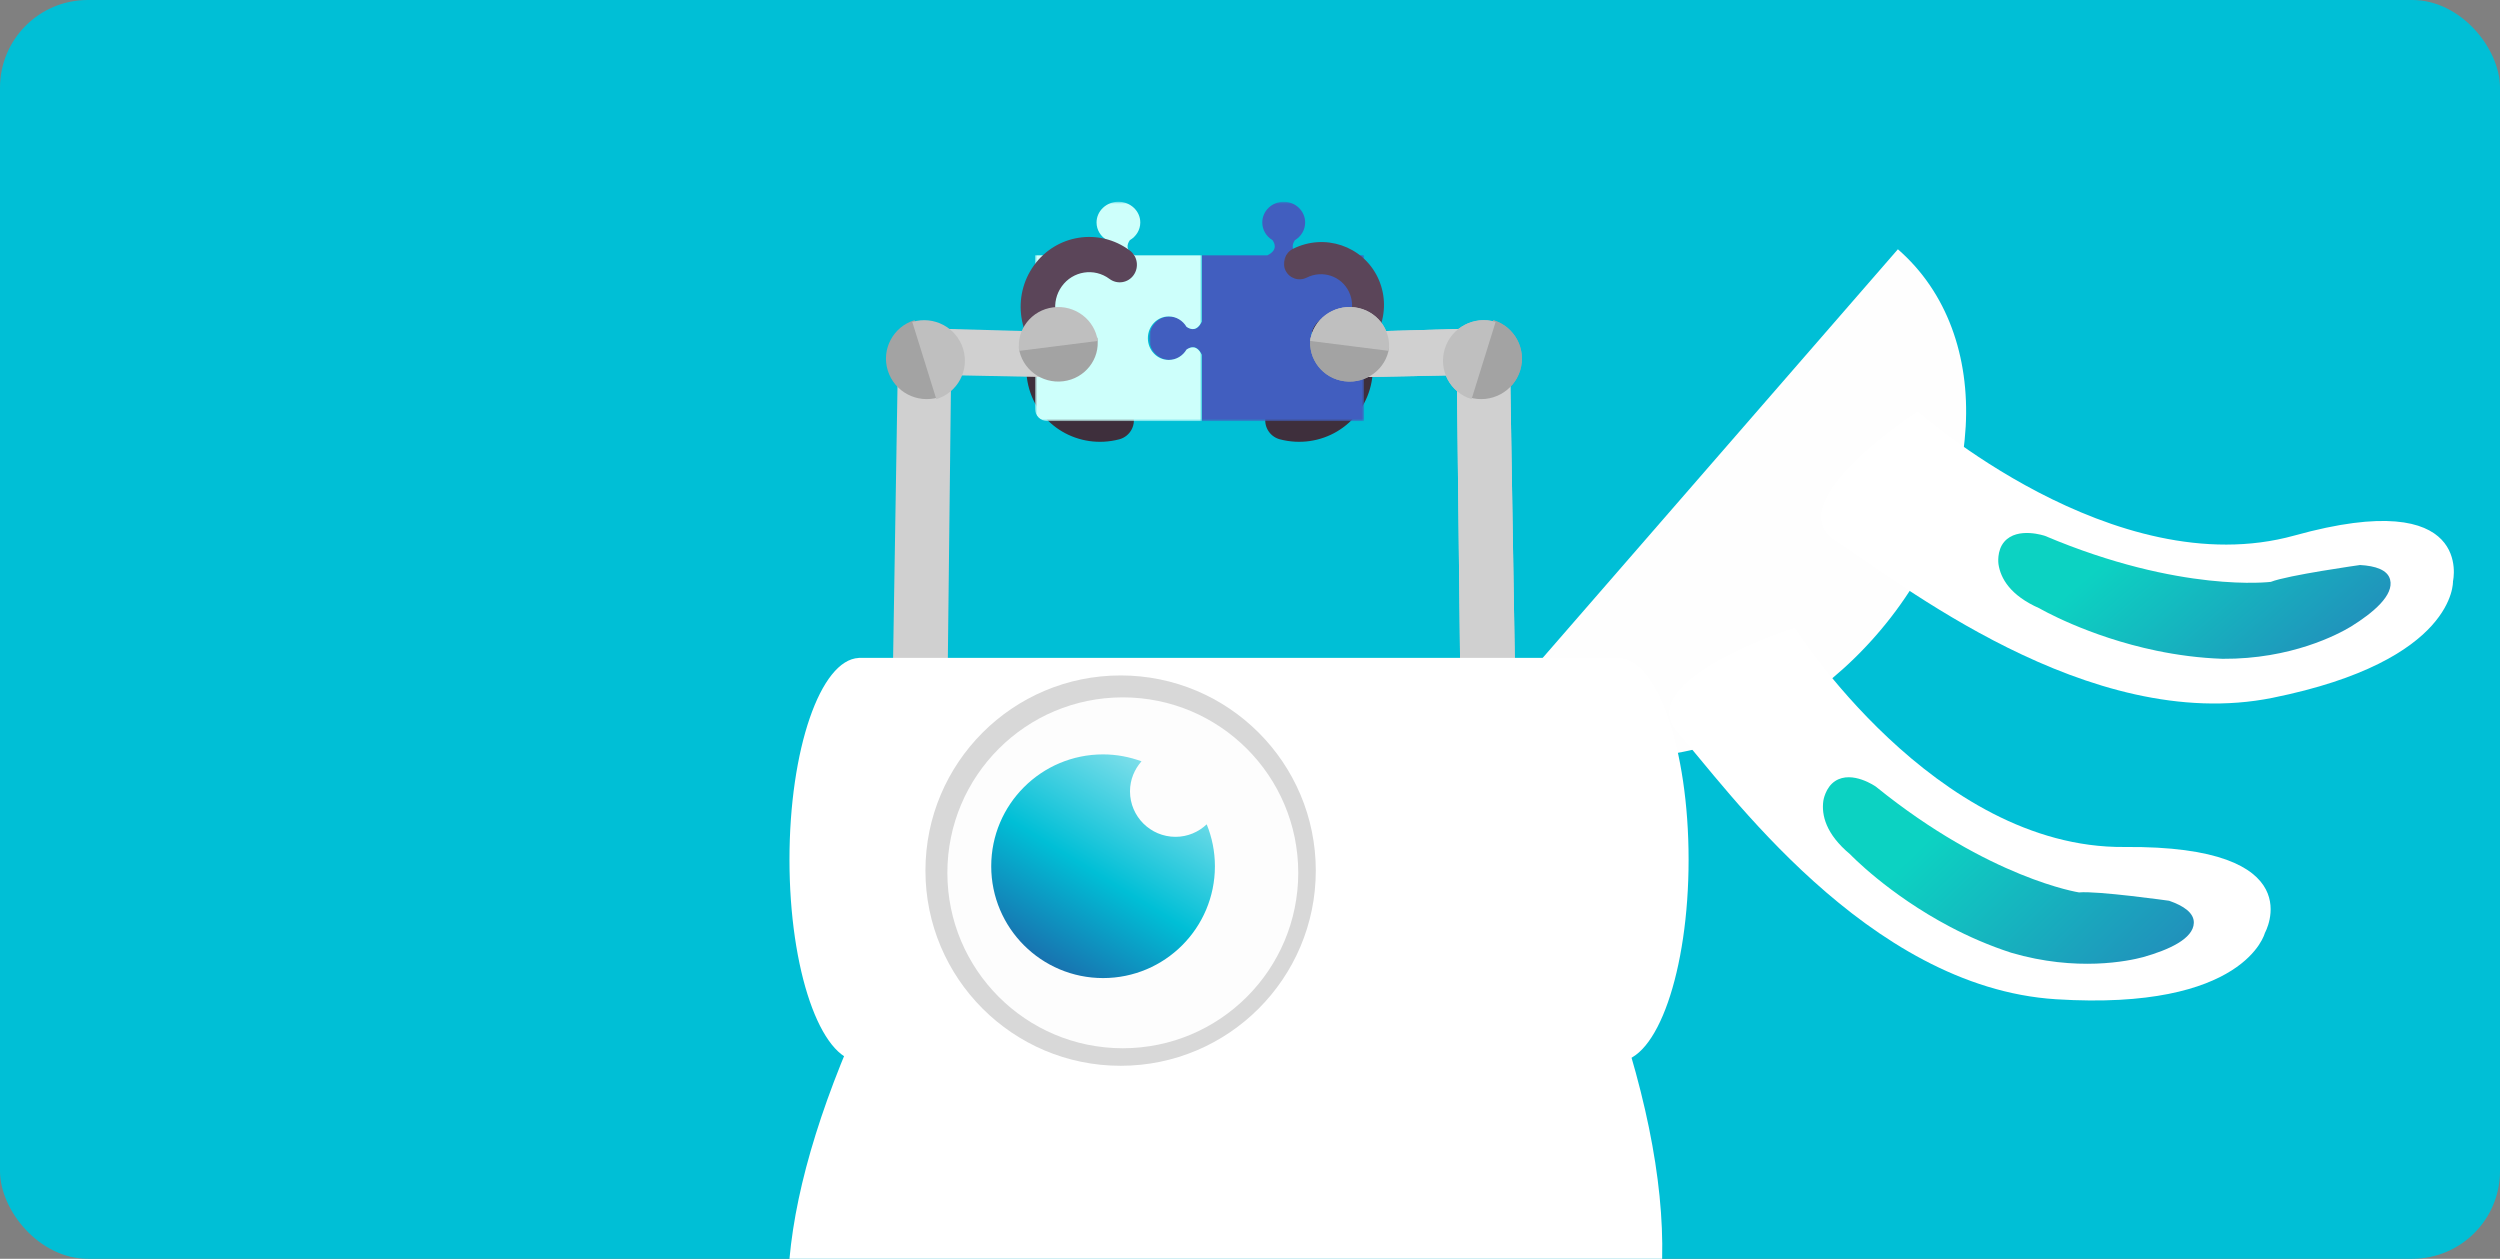 <?xml version="1.0" encoding="UTF-8"?>
<svg width="570px" height="287px" viewBox="0 0 570 287" version="1.1" xmlns="http://www.w3.org/2000/svg" xmlns:xlink="http://www.w3.org/1999/xlink">
    <rect x="0" y="0" width="570" height="287" fill="#808080" stroke="none"/>
    <!-- Generator: sketchtool 53 (72520) - https://sketchapp.com -->
    <title>DDD52BBD-DEC6-49C0-8054-74AA089533B3</title>
    <desc>Created with sketchtool.</desc>
    <defs>
        <polygon id="path-1" points="0 0 49 0 49 50 0 50"></polygon>
        <polygon id="path-3" points="2.969 5.85 31.654 6.06 31.841 31.25 3.156 31.041"></polygon>
        <polygon id="path-5" points="0 0 38 0 38 50 0 50"></polygon>
        <polygon id="path-7" points="4.187 7.495 41.474 7.595 41.563 40.636 4.276 40.536"></polygon>
        <linearGradient x1="37.757%" y1="69.404%" x2="52.876%" y2="-57.766%" id="linearGradient-9">
            <stop stop-color="#0CD2C2" offset="0%"></stop>
            <stop stop-color="#3455B5" offset="100%"></stop>
        </linearGradient>
        <linearGradient x1="45.412%" y1="69.404%" x2="51.078%" y2="-57.766%" id="linearGradient-10">
            <stop stop-color="#0CD2C2" offset="0%"></stop>
            <stop stop-color="#3455B5" offset="100%"></stop>
        </linearGradient>
        <linearGradient x1="128.501%" y1="-25.3%" x2="29.316%" y2="135.034%" id="linearGradient-11">
            <stop stop-color="#FFFFFF" offset="0%"></stop>
            <stop stop-color="#00BFD6" offset="58.129%"></stop>
            <stop stop-color="#2A3B93" offset="100%"></stop>
        </linearGradient>
    </defs>
    <g id="HD_Desktop" stroke="none" stroke-width="1" fill="none" fill-rule="evenodd">
        <g id="VW_Associative_memory_v1" transform="translate(-1067, -81)">
            <g id="Associative_memory_img" transform="translate(1067, 81)">
                <g id="Input_Icon" fill="#00BFD6">
                    <g id="Contextual_Bandit_PC">
                        <g>
                            <rect id="Rectangle" x="0" y="0" width="570" height="287" rx="20"></rect>
                        </g>
                    </g>
                </g>
                <path d="M282.987,88.258 C283.008,88.314 283.029,88.369 283.053,88.426 C286.703,97.272 296.698,101.381 305.333,97.586 C313.753,93.886 317.818,84.014 314.631,75.322 C314.55,75.1 314.465,74.879 314.373,74.657 C313.454,72.431 310.948,71.401 308.775,72.357 C306.656,73.288 305.637,75.762 306.439,77.948 C306.459,78.005 306.481,78.061 306.503,78.117 C308.331,82.518 306.301,87.637 302.007,89.525 C297.711,91.413 292.738,89.368 290.922,84.966 C290.003,82.74 287.496,81.71 285.324,82.665 C283.205,83.596 282.186,86.071 282.987,88.258" id="Fill-9" fill="#3E2F3C" transform="translate(299.214, 85.5) rotate(-53) translate(-299.214, -85.5) "></path>
                <g id="Group-3" transform="translate(262, 46)">
                    <mask id="mask-2" fill="white">
                        <use xlink:href="#path-1"></use>
                    </mask>
                    <g id="Clip-2"></g>
                    <path d="M36.937,31.109 C36.937,33.846 39.022,36.065 41.597,36.065 C43.277,36.065 44.75,35.119 45.569,33.7 C46.539,33.015 47.908,32.673 48.962,34.857 L49,34.857 L49,50 L12.062,50 L12.062,34.853 L12.044,34.825 L12.044,34.892 C10.987,32.668 9.609,33.011 8.633,33.7 C7.813,35.119 6.341,36.066 4.66,36.066 C2.087,36.066 0,33.846 0,31.109 C0,28.371 2.087,26.151 4.66,26.151 C6.34,26.151 7.813,27.098 8.633,28.517 C9.57,29.178 10.875,29.519 11.914,27.582 L11.983,27.448 C12.003,27.407 12.024,27.368 12.044,27.325 L12.044,27.33 L12.062,27.295 L12.062,12.217 L26.957,12.217 C28.224,11.597 28.646,10.869 28.646,10.174 C28.646,9.666 28.421,9.175 28.133,8.757 C26.734,7.925 25.8,6.431 25.8,4.727 C25.8,2.115 27.989,0 30.688,0 C33.387,0 35.575,2.115 35.575,4.727 C35.575,6.431 34.642,7.925 33.243,8.757 C32.564,9.747 32.225,11.144 34.418,12.217 L49,12.217 L49,27.362 C48.987,27.362 48.975,27.36 48.962,27.36 C47.908,29.546 46.541,29.202 45.569,28.517 C44.75,27.098 43.277,26.151 41.597,26.151 C39.022,26.151 36.937,28.371 36.937,31.109" id="Fill-1" fill="#415EBF" mask="url(#mask-2)"></path>
                </g>
                <g id="Group-16" transform="translate(278, 43)">
                    <path d="M54.451,37.532 L76.931,111.397 L66.863,121.416 L44.12,45.383 L54.451,37.532 Z" id="Combined-Shape" fill="#D0D0D0" transform="translate(60.526, 79.474) rotate(16) translate(-60.526, -79.474) "></path>
                    <path d="M56,31.964 L56,42.511 L31.048,43.012 L33.316,32.6 L56,31.964 Z" id="Combined-Shape" fill="#D0D0D0"></path>
                    <path d="M62.48,30 C67.364,31.487 70.096,36.63 68.583,41.489 C67.07,46.348 61.884,49.081 57,47.595 L62.48,30 Z" id="Fill-2" fill="#A3A3A3"></path>
                    <path d="M57.52,48 C52.636,46.513 49.904,41.369 51.417,36.51 C52.931,31.651 58.116,28.918 63,30.405 L57.52,48 Z" id="Fill-4" fill="#BFBFBF"></path>
                    <g id="Group-8" transform="translate(25.214, 25.5) rotate(30) translate(-25.214, -25.5) translate(7.714, 7)">
                        <mask id="mask-4" fill="white">
                            <use xlink:href="#path-3"></use>
                        </mask>
                        <g id="Clip-7" transform="translate(17.405, 18.55) rotate(67) translate(-17.405, -18.55) "></g>
                        <path d="M31.302,13.541 C29.141,10.295 25.842,8.057 22.015,7.237 C18.187,6.419 14.288,7.117 11.034,9.205 C4.322,13.514 2.486,22.472 6.946,29.169 C8.068,30.855 10.348,31.343 12.038,30.259 C13.727,29.176 14.188,26.93 13.065,25.244 C10.845,21.909 11.758,17.454 15.099,15.31 C16.717,14.271 18.657,13.923 20.563,14.331 C22.467,14.738 24.107,15.852 25.182,17.466 C26.304,19.152 28.584,19.64 30.275,18.555 C30.874,18.171 31.319,17.64 31.593,17.039 C32.091,15.948 32.026,14.628 31.302,13.541 Z" id="Fill-6" fill="#5B4559" mask="url(#mask-4)" transform="translate(18.212, 18.87) rotate(67) translate(-18.212, -18.87) "></path>
                    </g>
                    <path d="M38.714,36.267 C38.052,41.124 33.504,44.552 28.556,43.926 C23.608,43.3 20.133,38.856 20.795,34 L38.714,36.267 Z" id="Fill-11" fill="#A3A3A3"></path>
                    <path d="M20.714,34.733 C21.377,29.877 25.925,26.448 30.873,27.074 C35.821,27.7 39.296,32.144 38.633,37 L20.714,34.733 Z" id="Fill-13" fill="#BFBFBF"></path>
                </g>
                <g id="Group-16" transform="translate(298, 70)">
                    <path d="M34.451,10.532 L56.931,84.397 L46.863,94.416 L24.12,18.383 L34.451,10.532 Z" id="Combined-Shape" fill="#D0D0D0" transform="translate(40.526, 52.474) rotate(16) translate(-40.526, -52.474) "></path>
                    <path d="M36,4.964 L36,15.511 L11.048,16.012 L13.316,5.6 L36,4.964 Z" id="Combined-Shape" fill="#D0D0D0"></path>
                    <path d="M42.48,3 C47.364,4.487 50.096,9.63 48.583,14.489 C47.07,19.348 41.884,22.081 37,20.595 L42.48,3 Z" id="Fill-2" fill="#A3A3A3"></path>
                    <path d="M37.52,21 C32.636,19.513 29.904,14.369 31.417,9.51 C32.931,4.651 38.116,1.918 43,3.405 L37.52,21 Z" id="Fill-4" fill="#BFBFBF"></path>
                    <path d="M18.714,9.267 C18.052,14.124 13.504,17.552 8.556,16.926 C3.608,16.3 0.133,11.856 0.795,7 L18.714,9.267 Z" id="Fill-11" fill="#A3A3A3"></path>
                    <path d="M0.714,7.733 C1.377,2.877 5.925,-0.552 10.873,0.074 C15.821,0.7 19.296,5.144 18.633,10 L0.714,7.733 Z" id="Fill-13" fill="#BFBFBF"></path>
                </g>
                <path d="M231.559,88.258 C231.579,88.314 231.601,88.369 231.624,88.426 C235.274,97.272 245.269,101.381 253.904,97.586 C262.324,93.886 266.389,84.014 263.203,75.322 C263.122,75.1 263.036,74.879 262.944,74.657 C262.025,72.431 259.519,71.401 257.347,72.357 C255.228,73.288 254.209,75.762 255.01,77.948 C255.031,78.005 255.052,78.061 255.075,78.117 C256.902,82.518 254.872,87.637 250.578,89.525 C246.282,91.413 241.309,89.368 239.493,84.966 C238.574,82.74 236.068,81.71 233.896,82.665 C231.777,83.596 230.757,86.071 231.559,88.258" id="Fill-9" fill="#3E2F3C" transform="translate(247.786, 85.5) scale(-1, 1) rotate(-53) translate(-247.786, -85.5) "></path>
                <g id="Group-3" transform="translate(236, 46)">
                    <mask id="mask-6" fill="white">
                        <use xlink:href="#path-5"></use>
                    </mask>
                    <g id="Clip-2"></g>
                    <path d="M30.467,36.066 C32.182,36.066 33.684,35.119 34.52,33.699 C35.515,33.011 36.921,32.668 38,34.892 L38,50 L2.765,50 C1.238,50 0,48.769 0,47.251 L0,12.217 L15.195,12.217 C17.432,11.144 17.086,9.747 16.394,8.757 C14.967,7.925 14.014,6.432 14.014,4.727 C14.014,2.116 16.247,0 19,0 C21.753,0 23.986,2.116 23.986,4.727 C23.986,6.432 23.033,7.925 21.606,8.757 C20.914,9.747 20.568,11.144 22.805,12.217 L38,12.217 L38,27.325 C36.921,29.549 35.515,29.206 34.52,28.518 C33.684,27.098 32.182,26.151 30.467,26.151 C27.841,26.151 25.713,28.371 25.713,31.108 C25.713,33.846 27.841,36.066 30.467,36.066" id="Fill-1" fill="#CDFFFB" mask="url(#mask-6)"></path>
                </g>
                <g id="Group" transform="translate(228.5, 105.5) scale(-1, 1) translate(-228.5, -105.5) translate(183, 43)">
                    <path d="M57.451,37.532 L79.931,111.397 L69.863,121.416 L47.12,45.383 L57.451,37.532 Z" id="Combined-Shape" fill="#D0D0D0" transform="translate(63.526, 79.474) rotate(16) translate(-63.526, -79.474) "></path>
                    <path d="M59,31.964 L59,42.511 L34.048,43.012 L36.316,32.6 L59,31.964 Z" id="Combined-Shape" fill="#D0D0D0"></path>
                    <path d="M65.48,30 C70.364,31.487 73.096,36.63 71.583,41.489 C70.07,46.348 64.884,49.081 60,47.595 L65.48,30 Z" id="Fill-2" fill="#A3A3A3"></path>
                    <path d="M60.52,48 C55.636,46.513 52.904,41.369 54.417,36.51 C55.931,31.651 61.116,28.918 66,30.405 L60.52,48 Z" id="Fill-4" fill="#BFBFBF"></path>
                    <g id="Group-8" transform="translate(0.714, 0)">
                        <mask id="mask-8" fill="white">
                            <use xlink:href="#path-7"></use>
                        </mask>
                        <g id="Clip-7" transform="translate(22.875, 24.065) rotate(67) translate(-22.875, -24.065) "></g>
                        <path d="M41.868,20.023 C39.522,16.513 35.926,14.103 31.744,13.233 C27.562,12.365 23.295,13.142 19.726,15.423 C12.364,20.13 10.31,29.854 15.153,37.095 C16.371,38.918 18.862,39.436 20.716,38.251 C22.569,37.068 23.084,34.63 21.865,32.807 C19.454,29.202 20.475,24.365 24.14,22.023 C25.915,20.888 28.039,20.501 30.12,20.934 C32.2,21.366 33.989,22.566 35.156,24.31 C36.374,26.133 38.865,26.651 40.719,25.466 C41.377,25.046 41.866,24.468 42.169,23.815 C42.719,22.63 42.654,21.198 41.868,20.023 Z" id="Fill-6" fill="#5B4559" mask="url(#mask-8)" transform="translate(27.529, 25.887) rotate(87) translate(-27.529, -25.887) "></path>
                    </g>
                    <path d="M41.714,36.267 C41.052,41.124 36.504,44.552 31.556,43.926 C26.608,43.3 23.133,38.856 23.795,34 L41.714,36.267 Z" id="Fill-11" fill="#A3A3A3"></path>
                    <path d="M23.714,34.733 C24.377,29.877 28.925,26.448 33.873,27.074 C38.821,27.7 42.296,32.144 41.633,37 L23.714,34.733 Z" id="Fill-13" fill="#BFBFBF"></path>
                </g>
                <path d="M378.972,287 L180,287 C181.57,269.644 187.986,249.118 199.248,225.423 L228.598,220 L251.593,226.778 L279.309,226.778 L365.669,222.033 C374.961,247.166 379.396,268.822 378.972,287 Z" id="Combined-Shape" fill="#FFFFFF"></path>
                <g id="Group-10" transform="translate(460.147, 151.987) rotate(-229) translate(-460.147, -151.987) translate(374.647, 68.487)">
                    <path d="M101.181,112.626 C62.798,112.626 31.681,136.803 31.681,166.626 L170.681,166.626 C170.681,136.803 139.565,112.626 101.181,112.626" id="Fill-6" fill="#FEFEFE"></path>
                    <path d="M56.604,138.965 C56.604,138.965 57.289,79.156 21.61,55.565 C-14.069,31.974 5.784,21.444 5.784,21.444 C5.784,21.444 18.917,8.966 52.829,35.069 C86.741,61.172 88.76,117.577 91.164,133.624 C93.567,149.671 56.604,138.965 56.604,138.965" id="Fill-9" fill="#FFFFFF"></path>
                    <path d="M112.239,127.775 C112.239,127.775 129.353,70.678 100.659,38.252 C71.966,5.827 94.434,1.209 94.434,1.209 C94.434,1.209 110.811,-7.124 137.073,27.221 C163.334,61.566 149.822,116.149 147.781,132.181 C145.74,148.213 112.239,127.775 112.239,127.775" id="Fill-10" fill="#FFFFFF"></path>
                    <path d="M72.295,88.572 C72.295,88.572 69.949,76.125 62.06,62.052 C59.741,57.914 56.94,53.637 53.581,49.494 C43.399,37.619 32.129,33.293 28.828,32.225 C23.061,30.446 16.951,29.507 14.889,32.529 C13.605,34.41 14.712,37.072 16.885,39.875 C16.886,39.875 29.475,50.813 33.124,52.701 C33.124,52.701 48.571,66.475 58.99,98.425 C58.99,98.425 61.45,104.569 66.082,104.569 C68.784,104.569 70.797,102.244 70.813,102.226 C72.938,99.738 74.453,95.529 72.295,88.572" id="Fill-21" fill="url(#linearGradient-9)"></path>
                    <path d="M142.936,84.354 C142.936,84.354 144.124,71.837 140.442,56.226 C139.359,51.636 137.853,46.78 135.775,41.895 C129.284,27.74 119.662,20.476 116.789,18.538 C111.745,15.235 106.141,12.637 103.326,14.944 C101.574,16.378 101.9,19.223 103.212,22.501 C103.213,22.501 112.273,36.434 115.253,39.25 C115.253,39.25 126.272,56.683 127.443,90.037 C127.443,90.037 128.105,96.578 132.552,97.869 C135.145,98.622 137.72,96.967 137.74,96.954 C140.467,95.175 143.084,91.586 142.936,84.354" id="Fill-22" fill="url(#linearGradient-10)"></path>
                </g>
                <path d="M196.079,150 L196.076,150 L195.804,150 L195.804,150.01 C187.051,150.43 180,170.858 180,196 C180,221.142 187.051,241.569 195.804,241.99 L195.804,242 L368.921,242 C377.801,242 385,221.405 385,196 C385,170.595 377.801,150 368.921,150 L196.079,150 Z" id="Fill-8" fill="#FFFFFF"></path>
                <circle id="Oval" fill="#D8D8D8" cx="255.5" cy="198.5" r="44.5"></circle>
                <circle id="Oval" fill="#FDFDFD" cx="256" cy="199" r="40"></circle>
                <path d="M268.026,190.797 C262.286,190.797 257.639,186.148 257.639,180.42 C257.639,177.782 258.653,175.407 260.263,173.578 C257.532,172.577 254.585,172 251.501,172 C237.422,172 226,183.417 226,197.496 C226,211.581 237.422,223 251.501,223 C265.585,223 277,211.581 277,197.496 C277,194.116 276.328,190.901 275.13,187.945 C273.277,189.7 270.782,190.797 268.026,190.797" id="Fill-46" fill="url(#linearGradient-11)"></path>
            </g>
        </g>
    </g>
</svg>